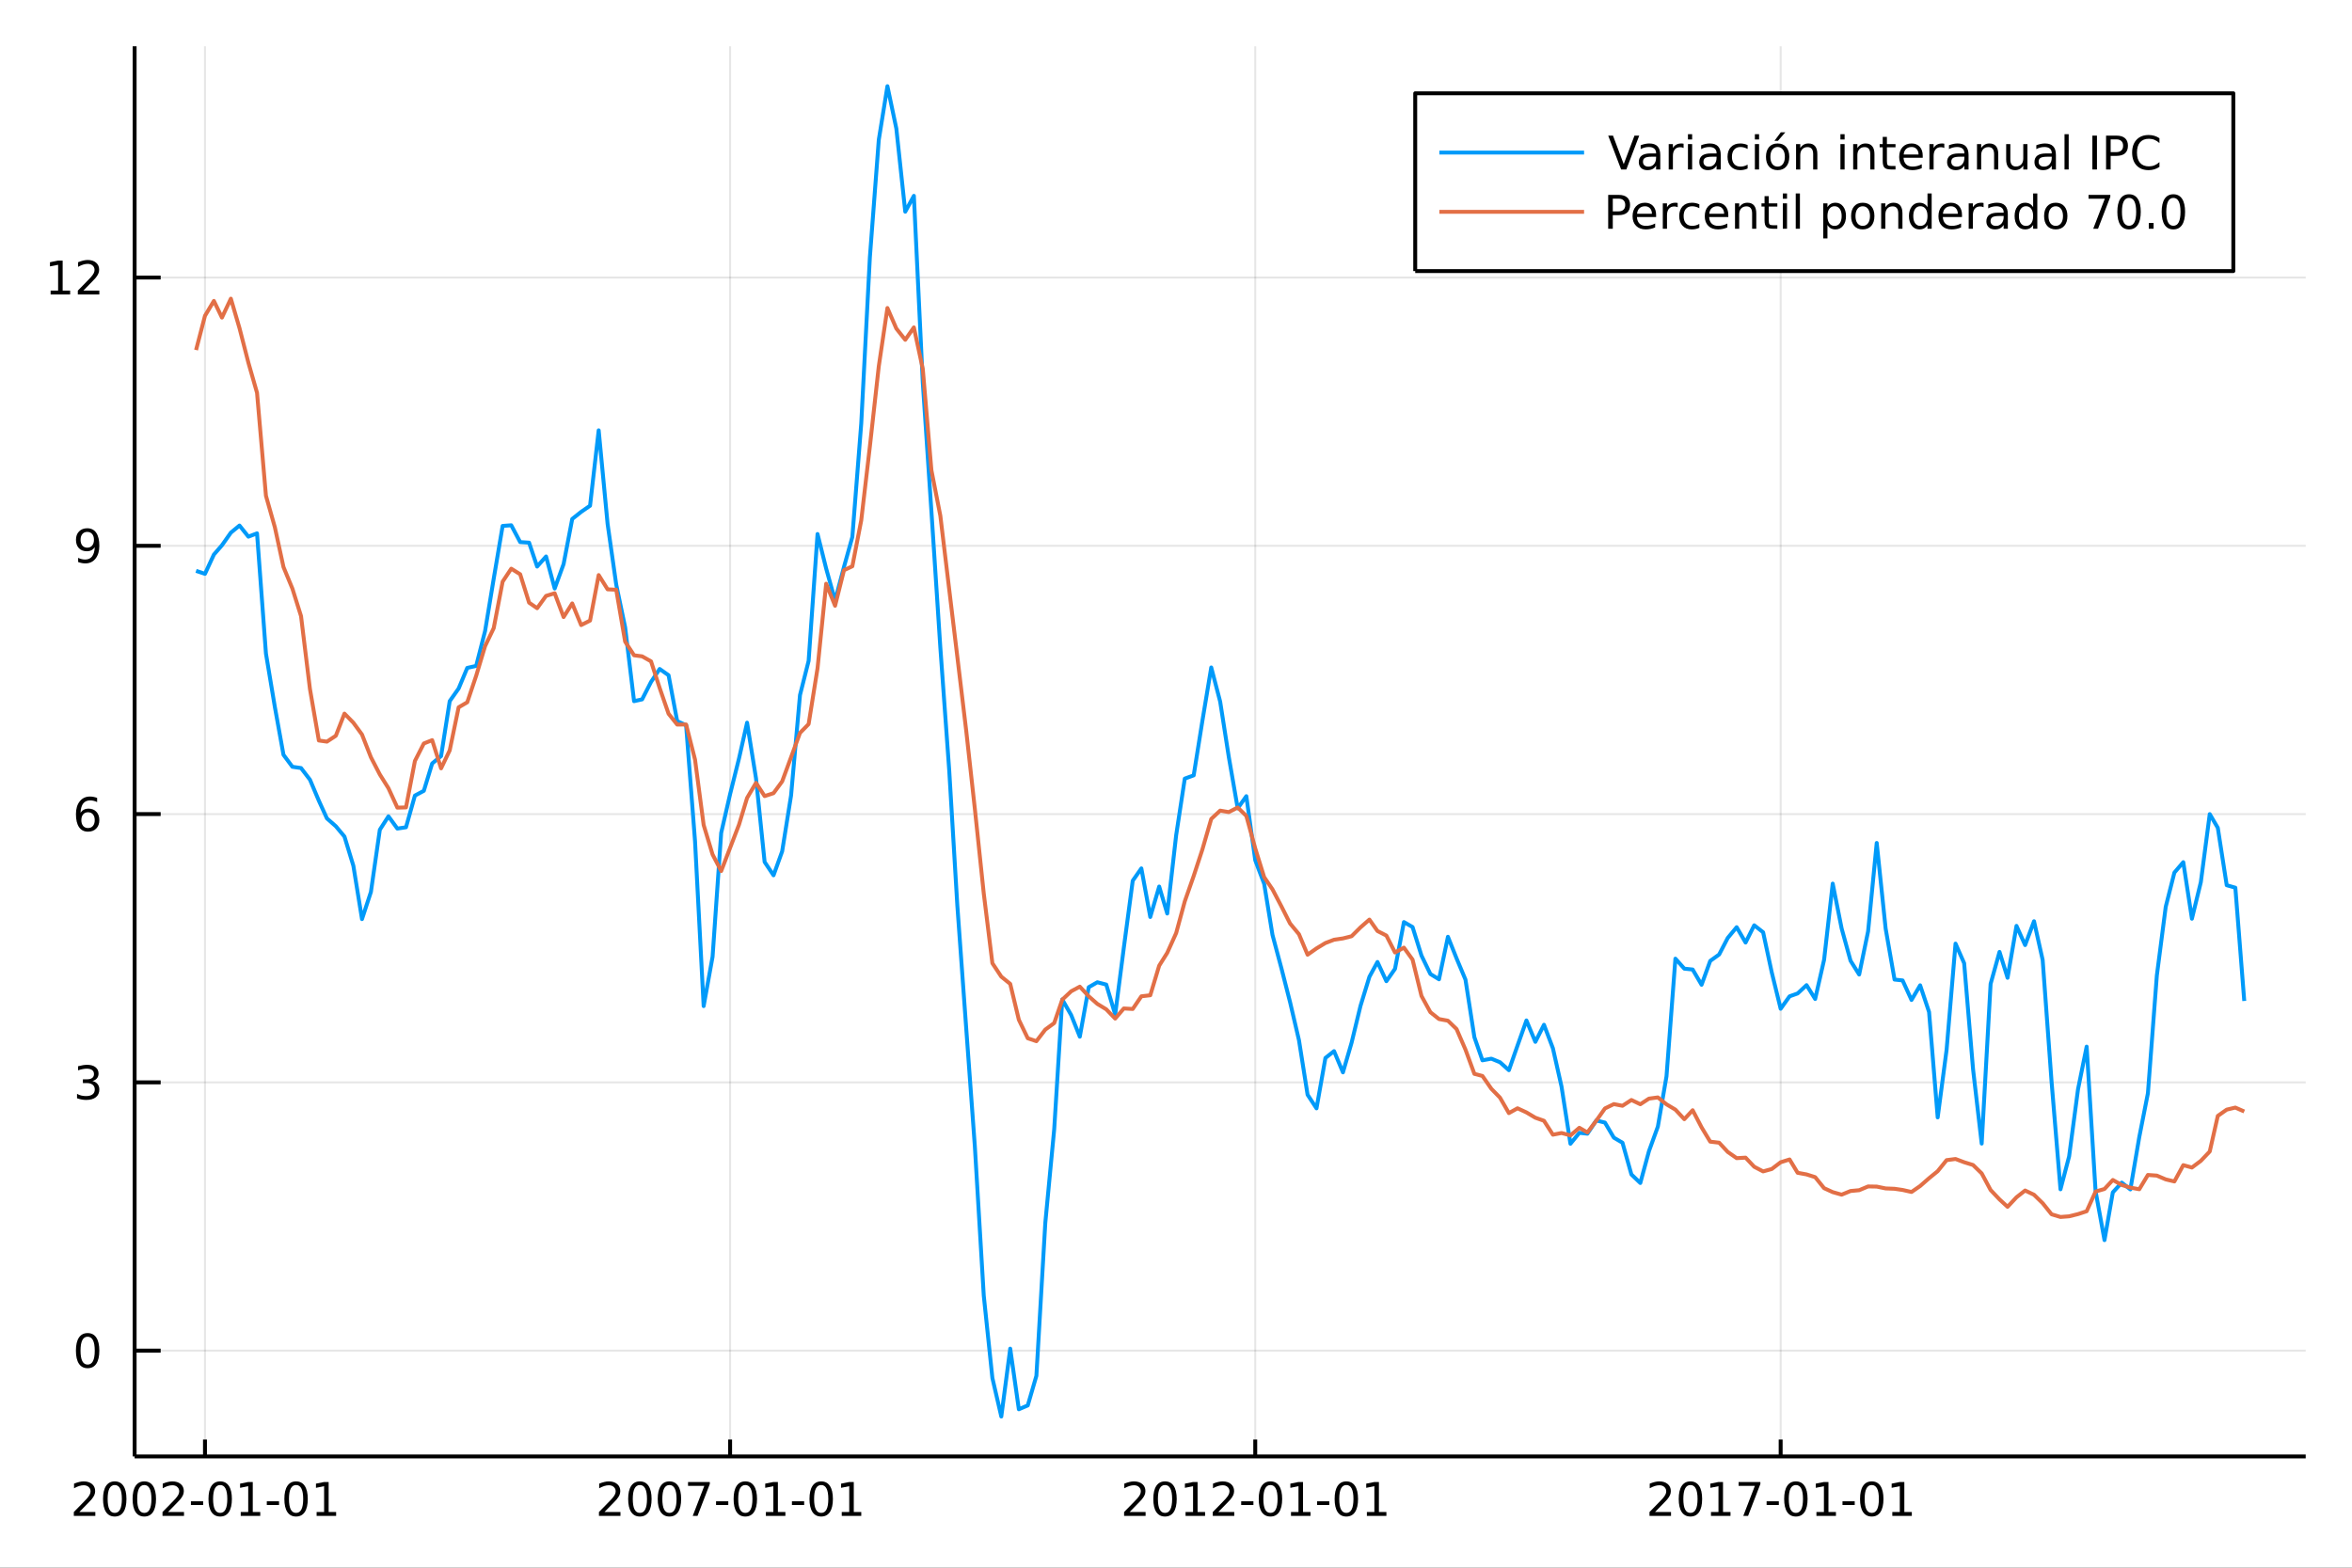 <?xml version="1.0" encoding="utf-8"?>
<svg xmlns="http://www.w3.org/2000/svg" xmlns:xlink="http://www.w3.org/1999/xlink" width="600" height="400" viewBox="0 0 2400 1600">
<rect x="0" y="0" width="2400" height="1600" fill="#333333" stroke="none"/>
<defs>
  <clipPath id="clip090">
    <rect x="0" y="0" width="2400" height="1600"/>
  </clipPath>
</defs>
<path clip-path="url(#clip090)" d="
M0 1600 L2400 1600 L2400 0 L0 0  Z
  " fill="#ffffff" fill-rule="evenodd" fill-opacity="1"/>
<defs>
  <clipPath id="clip091">
    <rect x="480" y="0" width="1681" height="1600"/>
  </clipPath>
</defs>
<path clip-path="url(#clip090)" d="
M137.362 1486.45 L2352.76 1486.45 L2352.76 47.244 L137.362 47.244  Z
  " fill="#ffffff" fill-rule="evenodd" fill-opacity="1"/>
<defs>
  <clipPath id="clip092">
    <rect x="137" y="47" width="2216" height="1440"/>
  </clipPath>
</defs>
<polyline clip-path="url(#clip092)" style="stroke:#000000; stroke-linecap:butt; stroke-linejoin:round; stroke-width:2; stroke-opacity:0.1; fill:none" points="
  209.159,1486.45 209.159,47.244 
  "/>
<polyline clip-path="url(#clip092)" style="stroke:#000000; stroke-linecap:butt; stroke-linejoin:round; stroke-width:2; stroke-opacity:0.1; fill:none" points="
  745.01,1486.45 745.01,47.244 
  "/>
<polyline clip-path="url(#clip092)" style="stroke:#000000; stroke-linecap:butt; stroke-linejoin:round; stroke-width:2; stroke-opacity:0.1; fill:none" points="
  1280.86,1486.45 1280.86,47.244 
  "/>
<polyline clip-path="url(#clip092)" style="stroke:#000000; stroke-linecap:butt; stroke-linejoin:round; stroke-width:2; stroke-opacity:0.1; fill:none" points="
  1817,1486.45 1817,47.244 
  "/>
<polyline clip-path="url(#clip090)" style="stroke:#000000; stroke-linecap:butt; stroke-linejoin:round; stroke-width:4; stroke-opacity:1; fill:none" points="
  137.362,1486.45 2352.76,1486.45 
  "/>
<polyline clip-path="url(#clip090)" style="stroke:#000000; stroke-linecap:butt; stroke-linejoin:round; stroke-width:4; stroke-opacity:1; fill:none" points="
  209.159,1486.45 209.159,1469.18 
  "/>
<polyline clip-path="url(#clip090)" style="stroke:#000000; stroke-linecap:butt; stroke-linejoin:round; stroke-width:4; stroke-opacity:1; fill:none" points="
  745.01,1486.45 745.01,1469.18 
  "/>
<polyline clip-path="url(#clip090)" style="stroke:#000000; stroke-linecap:butt; stroke-linejoin:round; stroke-width:4; stroke-opacity:1; fill:none" points="
  1280.86,1486.45 1280.86,1469.18 
  "/>
<polyline clip-path="url(#clip090)" style="stroke:#000000; stroke-linecap:butt; stroke-linejoin:round; stroke-width:4; stroke-opacity:1; fill:none" points="
  1817,1486.45 1817,1469.18 
  "/>
<path clip-path="url(#clip090)" d="M80.954 1543.18 L97.273 1543.18 L97.273 1547.12 L75.329 1547.12 L75.329 1543.18 Q77.991 1540.43 82.574 1535.8 Q87.181 1531.15 88.361 1529.81 Q90.607 1527.28 91.486 1525.55 Q92.389 1523.79 92.389 1522.1 Q92.389 1519.34 90.445 1517.61 Q88.523 1515.87 85.421 1515.87 Q83.222 1515.87 80.769 1516.63 Q78.338 1517.4 75.56 1518.95 L75.56 1514.23 Q78.384 1513.09 80.838 1512.51 Q83.292 1511.93 85.329 1511.93 Q90.699 1511.93 93.894 1514.62 Q97.088 1517.31 97.088 1521.8 Q97.088 1523.93 96.278 1525.85 Q95.491 1527.74 93.384 1530.34 Q92.806 1531.01 89.704 1534.23 Q86.602 1537.42 80.954 1543.18 Z" fill="#000000" fill-rule="evenodd" fill-opacity="1" /><path clip-path="url(#clip090)" d="M117.088 1515.64 Q113.477 1515.64 111.648 1519.2 Q109.843 1522.75 109.843 1529.87 Q109.843 1536.98 111.648 1540.55 Q113.477 1544.09 117.088 1544.09 Q120.722 1544.09 122.528 1540.55 Q124.356 1536.98 124.356 1529.87 Q124.356 1522.75 122.528 1519.2 Q120.722 1515.64 117.088 1515.64 M117.088 1511.93 Q122.898 1511.93 125.954 1516.54 Q129.032 1521.12 129.032 1529.87 Q129.032 1538.6 125.954 1543.21 Q122.898 1547.79 117.088 1547.79 Q111.278 1547.79 108.199 1543.21 Q105.144 1538.6 105.144 1529.87 Q105.144 1521.12 108.199 1516.54 Q111.278 1511.93 117.088 1511.93 Z" fill="#000000" fill-rule="evenodd" fill-opacity="1" /><path clip-path="url(#clip090)" d="M147.25 1515.64 Q143.639 1515.64 141.81 1519.2 Q140.004 1522.75 140.004 1529.87 Q140.004 1536.98 141.81 1540.55 Q143.639 1544.09 147.25 1544.09 Q150.884 1544.09 152.69 1540.55 Q154.518 1536.98 154.518 1529.87 Q154.518 1522.75 152.69 1519.2 Q150.884 1515.64 147.25 1515.64 M147.25 1511.93 Q153.06 1511.93 156.115 1516.54 Q159.194 1521.12 159.194 1529.87 Q159.194 1538.6 156.115 1543.21 Q153.06 1547.79 147.25 1547.79 Q141.44 1547.79 138.361 1543.21 Q135.305 1538.6 135.305 1529.87 Q135.305 1521.12 138.361 1516.54 Q141.44 1511.93 147.25 1511.93 Z" fill="#000000" fill-rule="evenodd" fill-opacity="1" /><path clip-path="url(#clip090)" d="M171.439 1543.18 L187.759 1543.18 L187.759 1547.12 L165.815 1547.12 L165.815 1543.18 Q168.477 1540.43 173.06 1535.8 Q177.666 1531.15 178.847 1529.81 Q181.092 1527.28 181.972 1525.55 Q182.875 1523.79 182.875 1522.1 Q182.875 1519.34 180.93 1517.61 Q179.009 1515.87 175.907 1515.87 Q173.708 1515.87 171.254 1516.63 Q168.824 1517.4 166.046 1518.95 L166.046 1514.23 Q168.87 1513.09 171.324 1512.51 Q173.777 1511.93 175.814 1511.93 Q181.185 1511.93 184.379 1514.62 Q187.574 1517.31 187.574 1521.8 Q187.574 1523.93 186.763 1525.85 Q185.976 1527.74 183.87 1530.34 Q183.291 1531.01 180.189 1534.23 Q177.088 1537.42 171.439 1543.18 Z" fill="#000000" fill-rule="evenodd" fill-opacity="1" /><path clip-path="url(#clip090)" d="M194.819 1532.24 L207.296 1532.24 L207.296 1536.03 L194.819 1536.03 L194.819 1532.24 Z" fill="#000000" fill-rule="evenodd" fill-opacity="1" /><path clip-path="url(#clip090)" d="M224.68 1515.64 Q221.069 1515.64 219.24 1519.2 Q217.435 1522.75 217.435 1529.87 Q217.435 1536.98 219.24 1540.55 Q221.069 1544.09 224.68 1544.09 Q228.314 1544.09 230.12 1540.55 Q231.948 1536.98 231.948 1529.87 Q231.948 1522.75 230.12 1519.2 Q228.314 1515.64 224.68 1515.64 M224.68 1511.93 Q230.49 1511.93 233.546 1516.54 Q236.624 1521.12 236.624 1529.87 Q236.624 1538.6 233.546 1543.21 Q230.49 1547.79 224.68 1547.79 Q218.87 1547.79 215.791 1543.21 Q212.736 1538.6 212.736 1529.87 Q212.736 1521.12 215.791 1516.54 Q218.87 1511.93 224.68 1511.93 Z" fill="#000000" fill-rule="evenodd" fill-opacity="1" /><path clip-path="url(#clip090)" d="M245.652 1543.18 L253.291 1543.18 L253.291 1516.82 L244.981 1518.49 L244.981 1514.23 L253.245 1512.56 L257.92 1512.56 L257.92 1543.18 L265.559 1543.18 L265.559 1547.12 L245.652 1547.12 L245.652 1543.18 Z" fill="#000000" fill-rule="evenodd" fill-opacity="1" /><path clip-path="url(#clip090)" d="M272.249 1532.24 L284.726 1532.24 L284.726 1536.03 L272.249 1536.03 L272.249 1532.24 Z" fill="#000000" fill-rule="evenodd" fill-opacity="1" /><path clip-path="url(#clip090)" d="M302.11 1515.64 Q298.499 1515.64 296.67 1519.2 Q294.865 1522.75 294.865 1529.87 Q294.865 1536.98 296.67 1540.55 Q298.499 1544.09 302.11 1544.09 Q305.744 1544.09 307.55 1540.55 Q309.379 1536.98 309.379 1529.87 Q309.379 1522.75 307.55 1519.2 Q305.744 1515.64 302.11 1515.64 M302.11 1511.93 Q307.92 1511.93 310.976 1516.54 Q314.054 1521.12 314.054 1529.87 Q314.054 1538.6 310.976 1543.21 Q307.92 1547.79 302.11 1547.79 Q296.3 1547.79 293.221 1543.21 Q290.166 1538.6 290.166 1529.87 Q290.166 1521.12 293.221 1516.54 Q296.3 1511.93 302.11 1511.93 Z" fill="#000000" fill-rule="evenodd" fill-opacity="1" /><path clip-path="url(#clip090)" d="M323.082 1543.18 L330.721 1543.18 L330.721 1516.82 L322.411 1518.49 L322.411 1514.23 L330.675 1512.56 L335.351 1512.56 L335.351 1543.18 L342.989 1543.18 L342.989 1547.12 L323.082 1547.12 L323.082 1543.18 Z" fill="#000000" fill-rule="evenodd" fill-opacity="1" /><path clip-path="url(#clip090)" d="M616.805 1543.18 L633.124 1543.18 L633.124 1547.12 L611.18 1547.12 L611.18 1543.18 Q613.842 1540.43 618.425 1535.8 Q623.031 1531.15 624.212 1529.81 Q626.457 1527.28 627.337 1525.55 Q628.24 1523.79 628.24 1522.1 Q628.24 1519.34 626.295 1517.61 Q624.374 1515.87 621.272 1515.87 Q619.073 1515.87 616.619 1516.63 Q614.189 1517.4 611.411 1518.95 L611.411 1514.23 Q614.235 1513.09 616.689 1512.51 Q619.143 1511.93 621.18 1511.93 Q626.55 1511.93 629.744 1514.62 Q632.939 1517.31 632.939 1521.8 Q632.939 1523.93 632.129 1525.85 Q631.342 1527.74 629.235 1530.34 Q628.656 1531.01 625.555 1534.23 Q622.453 1537.42 616.805 1543.18 Z" fill="#000000" fill-rule="evenodd" fill-opacity="1" /><path clip-path="url(#clip090)" d="M652.939 1515.64 Q649.328 1515.64 647.499 1519.2 Q645.693 1522.75 645.693 1529.87 Q645.693 1536.98 647.499 1540.55 Q649.328 1544.09 652.939 1544.09 Q656.573 1544.09 658.378 1540.55 Q660.207 1536.98 660.207 1529.87 Q660.207 1522.75 658.378 1519.2 Q656.573 1515.64 652.939 1515.64 M652.939 1511.93 Q658.749 1511.93 661.804 1516.54 Q664.883 1521.12 664.883 1529.87 Q664.883 1538.6 661.804 1543.21 Q658.749 1547.79 652.939 1547.79 Q647.129 1547.79 644.05 1543.21 Q640.994 1538.6 640.994 1529.87 Q640.994 1521.12 644.05 1516.54 Q647.129 1511.93 652.939 1511.93 Z" fill="#000000" fill-rule="evenodd" fill-opacity="1" /><path clip-path="url(#clip090)" d="M683.101 1515.64 Q679.489 1515.64 677.661 1519.2 Q675.855 1522.75 675.855 1529.87 Q675.855 1536.98 677.661 1540.55 Q679.489 1544.09 683.101 1544.09 Q686.735 1544.09 688.54 1540.55 Q690.369 1536.98 690.369 1529.87 Q690.369 1522.75 688.54 1519.2 Q686.735 1515.64 683.101 1515.64 M683.101 1511.93 Q688.911 1511.93 691.966 1516.54 Q695.045 1521.12 695.045 1529.87 Q695.045 1538.6 691.966 1543.21 Q688.911 1547.79 683.101 1547.79 Q677.29 1547.79 674.212 1543.21 Q671.156 1538.6 671.156 1529.87 Q671.156 1521.12 674.212 1516.54 Q677.29 1511.93 683.101 1511.93 Z" fill="#000000" fill-rule="evenodd" fill-opacity="1" /><path clip-path="url(#clip090)" d="M702.082 1512.56 L724.304 1512.56 L724.304 1514.55 L711.758 1547.12 L706.874 1547.12 L718.679 1516.5 L702.082 1516.5 L702.082 1512.56 Z" fill="#000000" fill-rule="evenodd" fill-opacity="1" /><path clip-path="url(#clip090)" d="M730.67 1532.24 L743.147 1532.24 L743.147 1536.03 L730.67 1536.03 L730.67 1532.24 Z" fill="#000000" fill-rule="evenodd" fill-opacity="1" /><path clip-path="url(#clip090)" d="M760.531 1515.64 Q756.92 1515.64 755.091 1519.2 Q753.285 1522.75 753.285 1529.87 Q753.285 1536.98 755.091 1540.55 Q756.92 1544.09 760.531 1544.09 Q764.165 1544.09 765.97 1540.55 Q767.799 1536.98 767.799 1529.87 Q767.799 1522.75 765.97 1519.2 Q764.165 1515.64 760.531 1515.64 M760.531 1511.93 Q766.341 1511.93 769.396 1516.54 Q772.475 1521.12 772.475 1529.87 Q772.475 1538.6 769.396 1543.21 Q766.341 1547.79 760.531 1547.79 Q754.721 1547.79 751.642 1543.21 Q748.586 1538.6 748.586 1529.87 Q748.586 1521.12 751.642 1516.54 Q754.721 1511.93 760.531 1511.93 Z" fill="#000000" fill-rule="evenodd" fill-opacity="1" /><path clip-path="url(#clip090)" d="M781.503 1543.18 L789.142 1543.18 L789.142 1516.82 L780.832 1518.49 L780.832 1514.23 L789.095 1512.56 L793.771 1512.56 L793.771 1543.18 L801.41 1543.18 L801.41 1547.12 L781.503 1547.12 L781.503 1543.18 Z" fill="#000000" fill-rule="evenodd" fill-opacity="1" /><path clip-path="url(#clip090)" d="M808.1 1532.24 L820.577 1532.24 L820.577 1536.03 L808.1 1536.03 L808.1 1532.24 Z" fill="#000000" fill-rule="evenodd" fill-opacity="1" /><path clip-path="url(#clip090)" d="M837.961 1515.64 Q834.35 1515.64 832.521 1519.2 Q830.716 1522.75 830.716 1529.87 Q830.716 1536.98 832.521 1540.55 Q834.35 1544.09 837.961 1544.09 Q841.595 1544.09 843.401 1540.55 Q845.229 1536.98 845.229 1529.87 Q845.229 1522.75 843.401 1519.2 Q841.595 1515.64 837.961 1515.64 M837.961 1511.93 Q843.771 1511.93 846.827 1516.54 Q849.905 1521.12 849.905 1529.87 Q849.905 1538.6 846.827 1543.21 Q843.771 1547.79 837.961 1547.79 Q832.151 1547.79 829.072 1543.21 Q826.016 1538.6 826.016 1529.87 Q826.016 1521.12 829.072 1516.54 Q832.151 1511.93 837.961 1511.93 Z" fill="#000000" fill-rule="evenodd" fill-opacity="1" /><path clip-path="url(#clip090)" d="M858.933 1543.18 L866.572 1543.18 L866.572 1516.82 L858.262 1518.49 L858.262 1514.23 L866.525 1512.56 L871.201 1512.56 L871.201 1543.18 L878.84 1543.18 L878.84 1547.12 L858.933 1547.12 L858.933 1543.18 Z" fill="#000000" fill-rule="evenodd" fill-opacity="1" /><path clip-path="url(#clip090)" d="M1152.66 1543.18 L1168.97 1543.18 L1168.97 1547.12 L1147.03 1547.12 L1147.03 1543.18 Q1149.69 1540.43 1154.28 1535.8 Q1158.88 1531.15 1160.06 1529.81 Q1162.31 1527.28 1163.19 1525.55 Q1164.09 1523.79 1164.09 1522.1 Q1164.09 1519.34 1162.15 1517.61 Q1160.22 1515.87 1157.12 1515.87 Q1154.92 1515.87 1152.47 1516.63 Q1150.04 1517.4 1147.26 1518.95 L1147.26 1514.23 Q1150.09 1513.09 1152.54 1512.51 Q1154.99 1511.93 1157.03 1511.93 Q1162.4 1511.93 1165.6 1514.62 Q1168.79 1517.31 1168.79 1521.8 Q1168.79 1523.93 1167.98 1525.85 Q1167.19 1527.74 1165.09 1530.34 Q1164.51 1531.01 1161.41 1534.23 Q1158.3 1537.42 1152.66 1543.18 Z" fill="#000000" fill-rule="evenodd" fill-opacity="1" /><path clip-path="url(#clip090)" d="M1188.79 1515.64 Q1185.18 1515.64 1183.35 1519.2 Q1181.54 1522.75 1181.54 1529.87 Q1181.54 1536.98 1183.35 1540.55 Q1185.18 1544.09 1188.79 1544.09 Q1192.42 1544.09 1194.23 1540.55 Q1196.06 1536.98 1196.06 1529.87 Q1196.06 1522.75 1194.23 1519.2 Q1192.42 1515.64 1188.79 1515.64 M1188.79 1511.93 Q1194.6 1511.93 1197.66 1516.54 Q1200.73 1521.12 1200.73 1529.87 Q1200.73 1538.6 1197.66 1543.21 Q1194.6 1547.79 1188.79 1547.79 Q1182.98 1547.79 1179.9 1543.21 Q1176.85 1538.6 1176.85 1529.87 Q1176.85 1521.12 1179.9 1516.54 Q1182.98 1511.93 1188.79 1511.93 Z" fill="#000000" fill-rule="evenodd" fill-opacity="1" /><path clip-path="url(#clip090)" d="M1209.76 1543.18 L1217.4 1543.18 L1217.4 1516.82 L1209.09 1518.49 L1209.09 1514.23 L1217.35 1512.56 L1222.03 1512.56 L1222.03 1543.18 L1229.67 1543.18 L1229.67 1547.12 L1209.76 1547.12 L1209.76 1543.18 Z" fill="#000000" fill-rule="evenodd" fill-opacity="1" /><path clip-path="url(#clip090)" d="M1243.14 1543.18 L1259.46 1543.18 L1259.46 1547.12 L1237.52 1547.12 L1237.52 1543.18 Q1240.18 1540.43 1244.76 1535.8 Q1249.37 1531.15 1250.55 1529.81 Q1252.79 1527.28 1253.67 1525.55 Q1254.58 1523.79 1254.58 1522.1 Q1254.58 1519.34 1252.63 1517.61 Q1250.71 1515.87 1247.61 1515.87 Q1245.41 1515.87 1242.96 1516.63 Q1240.53 1517.4 1237.75 1518.95 L1237.75 1514.23 Q1240.57 1513.09 1243.03 1512.51 Q1245.48 1511.93 1247.52 1511.93 Q1252.89 1511.93 1256.08 1514.62 Q1259.28 1517.31 1259.28 1521.8 Q1259.28 1523.93 1258.46 1525.85 Q1257.68 1527.74 1255.57 1530.34 Q1254.99 1531.01 1251.89 1534.23 Q1248.79 1537.42 1243.14 1543.18 Z" fill="#000000" fill-rule="evenodd" fill-opacity="1" /><path clip-path="url(#clip090)" d="M1266.52 1532.24 L1279 1532.24 L1279 1536.03 L1266.52 1536.03 L1266.52 1532.24 Z" fill="#000000" fill-rule="evenodd" fill-opacity="1" /><path clip-path="url(#clip090)" d="M1296.38 1515.64 Q1292.77 1515.64 1290.94 1519.2 Q1289.14 1522.75 1289.14 1529.87 Q1289.14 1536.98 1290.94 1540.55 Q1292.77 1544.09 1296.38 1544.09 Q1300.02 1544.09 1301.82 1540.55 Q1303.65 1536.98 1303.65 1529.87 Q1303.65 1522.75 1301.82 1519.2 Q1300.02 1515.64 1296.38 1515.64 M1296.38 1511.93 Q1302.19 1511.93 1305.25 1516.54 Q1308.33 1521.12 1308.33 1529.87 Q1308.33 1538.6 1305.25 1543.21 Q1302.19 1547.79 1296.38 1547.79 Q1290.57 1547.79 1287.49 1543.21 Q1284.44 1538.6 1284.44 1529.87 Q1284.44 1521.12 1287.49 1516.54 Q1290.57 1511.93 1296.38 1511.93 Z" fill="#000000" fill-rule="evenodd" fill-opacity="1" /><path clip-path="url(#clip090)" d="M1317.35 1543.18 L1324.99 1543.18 L1324.99 1516.82 L1316.68 1518.49 L1316.68 1514.23 L1324.95 1512.56 L1329.62 1512.56 L1329.62 1543.18 L1337.26 1543.18 L1337.26 1547.12 L1317.35 1547.12 L1317.35 1543.18 Z" fill="#000000" fill-rule="evenodd" fill-opacity="1" /><path clip-path="url(#clip090)" d="M1343.95 1532.24 L1356.43 1532.24 L1356.43 1536.03 L1343.95 1536.03 L1343.95 1532.24 Z" fill="#000000" fill-rule="evenodd" fill-opacity="1" /><path clip-path="url(#clip090)" d="M1373.81 1515.64 Q1370.2 1515.64 1368.37 1519.2 Q1366.57 1522.75 1366.57 1529.87 Q1366.57 1536.98 1368.37 1540.55 Q1370.2 1544.09 1373.81 1544.09 Q1377.45 1544.09 1379.25 1540.55 Q1381.08 1536.98 1381.08 1529.87 Q1381.08 1522.75 1379.25 1519.2 Q1377.45 1515.64 1373.81 1515.64 M1373.81 1511.93 Q1379.62 1511.93 1382.68 1516.54 Q1385.76 1521.12 1385.76 1529.87 Q1385.76 1538.6 1382.68 1543.21 Q1379.62 1547.79 1373.81 1547.79 Q1368 1547.79 1364.92 1543.21 Q1361.87 1538.6 1361.87 1529.87 Q1361.87 1521.12 1364.92 1516.54 Q1368 1511.93 1373.81 1511.93 Z" fill="#000000" fill-rule="evenodd" fill-opacity="1" /><path clip-path="url(#clip090)" d="M1394.78 1543.18 L1402.42 1543.18 L1402.42 1516.82 L1394.11 1518.49 L1394.11 1514.23 L1402.38 1512.56 L1407.05 1512.56 L1407.05 1543.18 L1414.69 1543.18 L1414.69 1547.12 L1394.78 1547.12 L1394.78 1543.18 Z" fill="#000000" fill-rule="evenodd" fill-opacity="1" /><path clip-path="url(#clip090)" d="M1688.8 1543.18 L1705.12 1543.18 L1705.12 1547.12 L1683.17 1547.12 L1683.17 1543.18 Q1685.84 1540.43 1690.42 1535.8 Q1695.03 1531.15 1696.21 1529.81 Q1698.45 1527.28 1699.33 1525.55 Q1700.23 1523.79 1700.23 1522.1 Q1700.23 1519.34 1698.29 1517.61 Q1696.37 1515.87 1693.27 1515.87 Q1691.07 1515.87 1688.61 1516.63 Q1686.18 1517.4 1683.41 1518.95 L1683.41 1514.23 Q1686.23 1513.09 1688.68 1512.51 Q1691.14 1511.93 1693.17 1511.93 Q1698.54 1511.93 1701.74 1514.62 Q1704.93 1517.31 1704.93 1521.8 Q1704.93 1523.93 1704.12 1525.85 Q1703.34 1527.74 1701.23 1530.34 Q1700.65 1531.01 1697.55 1534.23 Q1694.45 1537.42 1688.8 1543.18 Z" fill="#000000" fill-rule="evenodd" fill-opacity="1" /><path clip-path="url(#clip090)" d="M1724.93 1515.64 Q1721.32 1515.64 1719.49 1519.2 Q1717.69 1522.75 1717.69 1529.87 Q1717.69 1536.98 1719.49 1540.55 Q1721.32 1544.09 1724.93 1544.09 Q1728.57 1544.09 1730.37 1540.55 Q1732.2 1536.98 1732.2 1529.87 Q1732.2 1522.75 1730.37 1519.2 Q1728.57 1515.64 1724.93 1515.64 M1724.93 1511.93 Q1730.74 1511.93 1733.8 1516.54 Q1736.88 1521.12 1736.88 1529.87 Q1736.88 1538.6 1733.8 1543.21 Q1730.74 1547.79 1724.93 1547.79 Q1719.12 1547.79 1716.04 1543.21 Q1712.99 1538.6 1712.99 1529.87 Q1712.99 1521.12 1716.04 1516.54 Q1719.12 1511.93 1724.93 1511.93 Z" fill="#000000" fill-rule="evenodd" fill-opacity="1" /><path clip-path="url(#clip090)" d="M1745.91 1543.18 L1753.54 1543.18 L1753.54 1516.82 L1745.23 1518.49 L1745.23 1514.23 L1753.5 1512.56 L1758.17 1512.56 L1758.17 1543.18 L1765.81 1543.18 L1765.81 1547.12 L1745.91 1547.12 L1745.91 1543.18 Z" fill="#000000" fill-rule="evenodd" fill-opacity="1" /><path clip-path="url(#clip090)" d="M1774.08 1512.56 L1796.3 1512.56 L1796.3 1514.55 L1783.75 1547.12 L1778.87 1547.12 L1790.67 1516.5 L1774.08 1516.5 L1774.08 1512.56 Z" fill="#000000" fill-rule="evenodd" fill-opacity="1" /><path clip-path="url(#clip090)" d="M1802.66 1532.24 L1815.14 1532.24 L1815.14 1536.03 L1802.66 1536.03 L1802.66 1532.24 Z" fill="#000000" fill-rule="evenodd" fill-opacity="1" /><path clip-path="url(#clip090)" d="M1832.53 1515.64 Q1828.91 1515.64 1827.09 1519.2 Q1825.28 1522.75 1825.28 1529.87 Q1825.28 1536.98 1827.09 1540.55 Q1828.91 1544.09 1832.53 1544.09 Q1836.16 1544.09 1837.97 1540.55 Q1839.79 1536.98 1839.79 1529.87 Q1839.79 1522.75 1837.97 1519.2 Q1836.16 1515.64 1832.53 1515.64 M1832.53 1511.93 Q1838.34 1511.93 1841.39 1516.54 Q1844.47 1521.12 1844.47 1529.87 Q1844.47 1538.6 1841.39 1543.21 Q1838.34 1547.79 1832.53 1547.79 Q1826.72 1547.79 1823.64 1543.21 Q1820.58 1538.6 1820.58 1529.87 Q1820.58 1521.12 1823.64 1516.54 Q1826.72 1511.93 1832.53 1511.93 Z" fill="#000000" fill-rule="evenodd" fill-opacity="1" /><path clip-path="url(#clip090)" d="M1853.5 1543.18 L1861.14 1543.18 L1861.14 1516.82 L1852.83 1518.49 L1852.83 1514.23 L1861.09 1512.56 L1865.77 1512.56 L1865.77 1543.18 L1873.41 1543.18 L1873.41 1547.12 L1853.5 1547.12 L1853.5 1543.18 Z" fill="#000000" fill-rule="evenodd" fill-opacity="1" /><path clip-path="url(#clip090)" d="M1880.09 1532.24 L1892.57 1532.24 L1892.57 1536.03 L1880.09 1536.03 L1880.09 1532.24 Z" fill="#000000" fill-rule="evenodd" fill-opacity="1" /><path clip-path="url(#clip090)" d="M1909.96 1515.64 Q1906.34 1515.64 1904.52 1519.2 Q1902.71 1522.75 1902.71 1529.87 Q1902.71 1536.98 1904.52 1540.55 Q1906.34 1544.09 1909.96 1544.09 Q1913.59 1544.09 1915.4 1540.55 Q1917.22 1536.98 1917.22 1529.87 Q1917.22 1522.75 1915.4 1519.2 Q1913.59 1515.64 1909.96 1515.64 M1909.96 1511.93 Q1915.77 1511.93 1918.82 1516.54 Q1921.9 1521.12 1921.9 1529.87 Q1921.9 1538.6 1918.82 1543.21 Q1915.77 1547.79 1909.96 1547.79 Q1904.15 1547.79 1901.07 1543.21 Q1898.01 1538.6 1898.01 1529.87 Q1898.01 1521.12 1901.07 1516.54 Q1904.15 1511.93 1909.96 1511.93 Z" fill="#000000" fill-rule="evenodd" fill-opacity="1" /><path clip-path="url(#clip090)" d="M1930.93 1543.18 L1938.57 1543.18 L1938.57 1516.82 L1930.26 1518.49 L1930.26 1514.23 L1938.52 1512.56 L1943.2 1512.56 L1943.2 1543.18 L1950.84 1543.18 L1950.84 1547.12 L1930.93 1547.12 L1930.93 1543.18 Z" fill="#000000" fill-rule="evenodd" fill-opacity="1" /><polyline clip-path="url(#clip092)" style="stroke:#000000; stroke-linecap:butt; stroke-linejoin:round; stroke-width:2; stroke-opacity:0.1; fill:none" points="
  137.362,1378.46 2352.76,1378.46 
  "/>
<polyline clip-path="url(#clip092)" style="stroke:#000000; stroke-linecap:butt; stroke-linejoin:round; stroke-width:2; stroke-opacity:0.1; fill:none" points="
  137.362,1104.66 2352.76,1104.66 
  "/>
<polyline clip-path="url(#clip092)" style="stroke:#000000; stroke-linecap:butt; stroke-linejoin:round; stroke-width:2; stroke-opacity:0.1; fill:none" points="
  137.362,830.86 2352.76,830.86 
  "/>
<polyline clip-path="url(#clip092)" style="stroke:#000000; stroke-linecap:butt; stroke-linejoin:round; stroke-width:2; stroke-opacity:0.1; fill:none" points="
  137.362,557.058 2352.76,557.058 
  "/>
<polyline clip-path="url(#clip092)" style="stroke:#000000; stroke-linecap:butt; stroke-linejoin:round; stroke-width:2; stroke-opacity:0.1; fill:none" points="
  137.362,283.256 2352.76,283.256 
  "/>
<polyline clip-path="url(#clip090)" style="stroke:#000000; stroke-linecap:butt; stroke-linejoin:round; stroke-width:4; stroke-opacity:1; fill:none" points="
  137.362,1486.45 137.362,47.244 
  "/>
<polyline clip-path="url(#clip090)" style="stroke:#000000; stroke-linecap:butt; stroke-linejoin:round; stroke-width:4; stroke-opacity:1; fill:none" points="
  137.362,1378.46 163.947,1378.46 
  "/>
<polyline clip-path="url(#clip090)" style="stroke:#000000; stroke-linecap:butt; stroke-linejoin:round; stroke-width:4; stroke-opacity:1; fill:none" points="
  137.362,1104.66 163.947,1104.66 
  "/>
<polyline clip-path="url(#clip090)" style="stroke:#000000; stroke-linecap:butt; stroke-linejoin:round; stroke-width:4; stroke-opacity:1; fill:none" points="
  137.362,830.86 163.947,830.86 
  "/>
<polyline clip-path="url(#clip090)" style="stroke:#000000; stroke-linecap:butt; stroke-linejoin:round; stroke-width:4; stroke-opacity:1; fill:none" points="
  137.362,557.058 163.947,557.058 
  "/>
<polyline clip-path="url(#clip090)" style="stroke:#000000; stroke-linecap:butt; stroke-linejoin:round; stroke-width:4; stroke-opacity:1; fill:none" points="
  137.362,283.256 163.947,283.256 
  "/>
<path clip-path="url(#clip090)" d="M89.418 1364.26 Q85.807 1364.26 83.978 1367.83 Q82.172 1371.37 82.172 1378.5 Q82.172 1385.6 83.978 1389.17 Q85.807 1392.71 89.418 1392.71 Q93.052 1392.71 94.858 1389.17 Q96.686 1385.6 96.686 1378.5 Q96.686 1371.37 94.858 1367.83 Q93.052 1364.26 89.418 1364.26 M89.418 1360.56 Q95.228 1360.56 98.284 1365.16 Q101.362 1369.75 101.362 1378.5 Q101.362 1387.22 98.284 1391.83 Q95.228 1396.41 89.418 1396.41 Q83.608 1396.41 80.529 1391.83 Q77.474 1387.22 77.474 1378.5 Q77.474 1369.75 80.529 1365.16 Q83.608 1360.56 89.418 1360.56 Z" fill="#000000" fill-rule="evenodd" fill-opacity="1" /><path clip-path="url(#clip090)" d="M94.233 1103.31 Q97.589 1104.02 99.464 1106.29 Q101.362 1108.56 101.362 1111.89 Q101.362 1117.01 97.844 1119.81 Q94.325 1122.61 87.844 1122.61 Q85.668 1122.61 83.353 1122.17 Q81.061 1121.76 78.608 1120.9 L78.608 1116.39 Q80.552 1117.52 82.867 1118.1 Q85.182 1118.68 87.705 1118.68 Q92.103 1118.68 94.395 1116.94 Q96.71 1115.21 96.71 1111.89 Q96.71 1108.84 94.557 1107.13 Q92.427 1105.39 88.608 1105.39 L84.58 1105.39 L84.58 1101.55 L88.793 1101.55 Q92.242 1101.55 94.071 1100.18 Q95.899 1098.79 95.899 1096.2 Q95.899 1093.54 94.001 1092.13 Q92.126 1090.69 88.608 1090.69 Q86.686 1090.69 84.487 1091.11 Q82.288 1091.52 79.649 1092.4 L79.649 1088.24 Q82.311 1087.5 84.626 1087.13 Q86.964 1086.76 89.024 1086.76 Q94.348 1086.76 97.45 1089.19 Q100.552 1091.59 100.552 1095.71 Q100.552 1098.58 98.909 1100.58 Q97.265 1102.54 94.233 1103.31 Z" fill="#000000" fill-rule="evenodd" fill-opacity="1" /><path clip-path="url(#clip090)" d="M89.835 828.996 Q86.686 828.996 84.835 831.149 Q83.006 833.302 83.006 837.052 Q83.006 840.778 84.835 842.954 Q86.686 845.107 89.835 845.107 Q92.983 845.107 94.811 842.954 Q96.663 840.778 96.663 837.052 Q96.663 833.302 94.811 831.149 Q92.983 828.996 89.835 828.996 M99.117 814.343 L99.117 818.603 Q97.358 817.769 95.552 817.329 Q93.77 816.89 92.01 816.89 Q87.381 816.89 84.927 820.015 Q82.497 823.14 82.149 829.459 Q83.515 827.445 85.575 826.38 Q87.635 825.292 90.112 825.292 Q95.321 825.292 98.33 828.464 Q101.362 831.612 101.362 837.052 Q101.362 842.376 98.214 845.593 Q95.066 848.811 89.835 848.811 Q83.839 848.811 80.668 844.227 Q77.497 839.621 77.497 830.894 Q77.497 822.7 81.385 817.839 Q85.274 812.955 91.825 812.955 Q93.585 812.955 95.367 813.302 Q97.172 813.649 99.117 814.343 Z" fill="#000000" fill-rule="evenodd" fill-opacity="1" /><path clip-path="url(#clip090)" d="M79.742 573.62 L79.742 569.361 Q81.501 570.194 83.307 570.634 Q85.112 571.074 86.848 571.074 Q91.478 571.074 93.909 567.972 Q96.362 564.847 96.71 558.505 Q95.367 560.495 93.307 561.56 Q91.246 562.625 88.747 562.625 Q83.561 562.625 80.529 559.5 Q77.52 556.352 77.52 550.912 Q77.52 545.588 80.668 542.371 Q83.816 539.153 89.047 539.153 Q95.043 539.153 98.191 543.759 Q101.362 548.343 101.362 557.093 Q101.362 565.264 97.473 570.148 Q93.608 575.009 87.057 575.009 Q85.297 575.009 83.492 574.662 Q81.686 574.315 79.742 573.62 M89.047 558.968 Q92.196 558.968 94.024 556.815 Q95.876 554.662 95.876 550.912 Q95.876 547.185 94.024 545.033 Q92.196 542.857 89.047 542.857 Q85.899 542.857 84.047 545.033 Q82.219 547.185 82.219 550.912 Q82.219 554.662 84.047 556.815 Q85.899 558.968 89.047 558.968 Z" fill="#000000" fill-rule="evenodd" fill-opacity="1" /><path clip-path="url(#clip090)" d="M51.663 296.601 L59.302 296.601 L59.302 270.236 L50.992 271.902 L50.992 267.643 L59.256 265.976 L63.932 265.976 L63.932 296.601 L71.571 296.601 L71.571 300.536 L51.663 300.536 L51.663 296.601 Z" fill="#000000" fill-rule="evenodd" fill-opacity="1" /><path clip-path="url(#clip090)" d="M85.043 296.601 L101.362 296.601 L101.362 300.536 L79.418 300.536 L79.418 296.601 Q82.08 293.847 86.663 289.217 Q91.27 284.564 92.45 283.222 Q94.696 280.698 95.575 278.962 Q96.478 277.203 96.478 275.513 Q96.478 272.759 94.534 271.023 Q92.612 269.287 89.51 269.287 Q87.311 269.287 84.858 270.05 Q82.427 270.814 79.649 272.365 L79.649 267.643 Q82.473 266.509 84.927 265.93 Q87.381 265.351 89.418 265.351 Q94.788 265.351 97.983 268.037 Q101.177 270.722 101.177 275.212 Q101.177 277.342 100.367 279.263 Q99.58 281.161 97.473 283.754 Q96.895 284.425 93.793 287.643 Q90.691 290.837 85.043 296.601 Z" fill="#000000" fill-rule="evenodd" fill-opacity="1" /><polyline clip-path="url(#clip092)" style="stroke:#009af9; stroke-linecap:butt; stroke-linejoin:round; stroke-width:4; stroke-opacity:1; fill:none" points="
  200.062,582.64 209.159,585.667 218.256,565.987 226.473,556.543 235.57,543.629 244.374,536.383 253.471,547.705 262.275,544.348 271.372,667.039 280.469,721.581 
  289.273,770.374 298.37,782.592 307.174,783.876 316.271,795.748 325.368,817.251 333.585,835.271 342.682,843.273 351.485,853.794 360.583,883.622 369.386,938.047 
  378.483,910.327 387.58,846.852 396.384,833.155 405.481,845.666 414.285,844.308 423.382,811.988 432.479,807.129 440.989,779.187 450.087,771.655 458.89,715.593 
  467.987,702.713 476.791,681.669 485.888,679.632 494.985,644.001 503.789,590.656 512.886,536.764 521.69,536.101 530.787,553.265 539.884,553.839 548.101,578.231 
  557.198,567.934 566.002,600.627 575.099,575.691 583.903,529.663 593,522.432 602.097,516.145 610.901,439.208 619.998,534.711 628.801,596.597 637.898,640.28 
  646.996,715.62 655.212,713.798 664.31,696.024 673.113,682.765 682.21,689.159 691.014,736.033 700.111,740.17 709.208,858.491 718.012,1026.81 727.109,976.503 
  735.913,850.024 745.01,810.477 754.107,774.046 762.324,737.559 771.421,794.272 780.225,879.728 789.322,893.336 798.125,868.903 807.223,811.831 816.32,709.411 
  825.123,674.507 834.221,545.042 843.024,580.268 852.121,612.935 861.219,578.559 869.729,548.07 878.826,432.152 887.63,262.59 896.727,142.698 905.53,87.976 
  914.628,131.176 923.725,216.065 932.528,199.888 941.626,390.641 950.429,521.995 959.526,660.841 968.623,786.671 976.84,923.767 985.937,1049.6 994.741,1169.92 
  1003.84,1322.37 1012.64,1406.45 1021.74,1445.72 1030.84,1376.43 1039.64,1438.31 1048.74,1434.41 1057.54,1404.19 1066.64,1248.04 1075.73,1152.43 1083.95,1020.05 
  1093.05,1036.03 1101.85,1058.05 1110.95,1007.57 1119.75,1002.5 1128.85,1004.88 1137.95,1035.47 1146.75,967.294 1155.85,898.882 1164.65,886.296 1173.75,935.86 
  1182.85,904.82 1191.06,932.347 1200.16,852.437 1208.96,794.671 1218.06,791.334 1226.86,736.089 1235.96,681.199 1245.06,716.058 1253.86,772.435 1262.96,824.995 
  1271.76,812.604 1280.86,877.965 1289.96,901.995 1298.47,954.238 1307.57,988.267 1316.37,1022.69 1325.47,1061.62 1334.27,1117.3 1343.37,1131.2 1352.46,1079.81 
  1361.27,1072.8 1370.36,1094.47 1379.17,1064.17 1388.27,1026.6 1397.36,996.936 1405.58,981.806 1414.68,1001.43 1423.48,988.789 1432.58,941.074 1441.38,946.143 
  1450.48,975.248 1459.58,994.103 1468.38,999.482 1477.48,956.068 1486.28,978.139 1495.38,999.798 1504.47,1058.56 1512.69,1082.17 1521.79,1080.5 1530.59,1084.12 
  1539.69,1092.24 1548.49,1067.12 1557.59,1041.49 1566.69,1063.32 1575.49,1045.89 1584.59,1069.87 1593.39,1108.95 1602.49,1167.33 1611.59,1156.18 1619.8,1157.06 
  1628.9,1143.55 1637.7,1145.73 1646.8,1161.13 1655.6,1166.29 1664.7,1198.67 1673.8,1207.37 1682.6,1174.9 1691.7,1149.83 1700.5,1098.55 1709.6,978.422 
  1718.7,988.626 1727.21,989.504 1736.3,1005.07 1745.11,980.728 1754.21,974.206 1763.01,957.272 1772.11,946.318 1781.2,961.964 1790.01,944.372 1799.1,951.468 
  1807.91,992.411 1817,1029.56 1826.1,1016.85 1834.32,1013.92 1843.42,1005.45 1852.22,1019.57 1861.32,979.529 1870.12,901.837 1879.22,947.617 1888.31,980.542 
  1897.12,994.618 1906.22,950.504 1915.02,860.325 1924.12,947.745 1933.21,999.753 1941.43,1000.64 1950.53,1020.59 1959.33,1005.61 1968.43,1032.85 1977.23,1140.43 
  1986.33,1071.37 1995.43,963.068 2004.23,983.067 2013.33,1091.33 2022.13,1167.15 2031.23,1004.17 2040.32,971.522 2048.54,997.944 2057.64,944.973 2066.44,964.557 
  2075.54,940.226 2084.34,979.709 2093.44,1104.04 2102.54,1213.8 2111.34,1180.27 2120.44,1111.62 2129.24,1068.22 2138.34,1215.7 2147.44,1265.68 2155.95,1216.95 
  2165.04,1207 2173.85,1213.94 2182.94,1160.5 2191.75,1115.74 2200.85,995.672 2209.94,925.448 2218.75,890.6 2227.84,879.945 2236.65,937.649 2245.74,900.336 
  2254.84,830.879 2263.06,844.895 2272.16,903.467 2280.96,905.996 2290.06,1021.61 
  "/>
<polyline clip-path="url(#clip092)" style="stroke:#e26f46; stroke-linecap:butt; stroke-linejoin:round; stroke-width:4; stroke-opacity:1; fill:none" points="
  200.062,357.241 209.159,322.33 218.256,307.126 226.473,324.13 235.57,304.817 244.374,334.863 253.471,370.191 262.275,400.898 271.372,505.97 280.469,538.112 
  289.273,578.728 298.37,600.727 307.174,628.805 316.271,703.193 325.368,755.76 333.585,756.918 342.682,750.933 351.485,728.329 360.583,737.614 369.386,749.673 
  378.483,772.865 387.58,790.429 396.384,804.469 405.481,824.292 414.285,824.042 423.382,776.639 432.479,758.796 440.989,755.419 450.087,784.177 458.89,765.827 
  467.987,721.901 476.791,716.764 485.888,689.723 494.985,659.436 503.789,641.074 512.886,593.638 521.69,580.397 530.787,586.094 539.884,615.064 548.101,620.741 
  557.198,608.175 566.002,605.501 575.099,629.783 583.903,615.853 593,637.967 602.097,633.37 610.901,586.938 619.998,601.474 628.801,601.903 637.898,654.872 
  646.996,668.809 655.212,669.864 664.31,674.984 673.113,702.14 682.21,728.463 691.014,739.509 700.111,739.435 709.208,775.228 718.012,841.995 727.109,872.098 
  735.913,889.007 745.01,865.289 754.107,841.613 762.324,814.419 771.421,798.985 780.225,812.51 789.322,809.519 798.125,797.519 807.223,772.796 816.32,748.015 
  825.123,739.037 834.221,682.054 843.024,595.761 852.121,618.255 861.219,581.952 869.729,577.956 878.826,531.063 887.63,455.643 896.727,373.779 905.53,314.368 
  914.628,335.326 923.725,346.797 932.528,334.161 941.626,376.567 950.429,479.946 959.526,526.326 968.623,601.929 976.84,670.062 985.937,745.868 994.741,825.436 
  1003.84,911.959 1012.64,983.073 1021.74,996.807 1030.84,1004.17 1039.64,1040.79 1048.74,1059.67 1057.54,1062.66 1066.64,1050.81 1075.73,1044.14 1083.95,1020.27 
  1093.05,1011.7 1101.85,1007 1110.95,1016.84 1119.75,1024.61 1128.85,1030.13 1137.95,1039.58 1146.75,1029.25 1155.85,1029.78 1164.65,1016.85 1173.75,1015.77 
  1182.85,985.556 1191.06,972.498 1200.16,952.311 1208.96,919.958 1218.06,893.996 1226.86,867.154 1235.96,835.809 1245.06,827.34 1253.86,828.845 1262.96,824.135 
  1271.76,832.734 1280.86,865.894 1289.96,895.208 1298.47,907.705 1307.57,925.07 1316.37,942.501 1325.47,953.451 1334.27,974.39 1343.37,967.962 1352.46,962.447 
  1361.27,959.107 1370.36,957.756 1379.17,955.534 1388.27,946.486 1397.36,938.539 1405.58,950.191 1414.68,954.851 1423.48,972.125 1432.58,967.186 1441.38,979.38 
  1450.48,1016.46 1459.58,1033.07 1468.38,1040.06 1477.48,1041.73 1486.28,1050.26 1495.38,1071.25 1504.47,1096 1512.69,1098.14 1521.79,1111.24 1530.59,1120.24 
  1539.69,1136.04 1548.49,1131.13 1557.59,1135.34 1566.69,1140.77 1575.49,1143.88 1584.59,1158.08 1593.39,1156.36 1602.49,1158.79 1611.59,1151.02 1619.8,1155.78 
  1628.9,1143.74 1637.7,1131.29 1646.8,1126.86 1655.6,1128.57 1664.7,1122.66 1673.8,1127.01 1682.6,1121.26 1691.7,1120.03 1700.5,1127.08 1709.6,1132.52 
  1718.7,1142.26 1727.21,1133.11 1736.3,1150.57 1745.11,1165.18 1754.21,1166.26 1763.01,1175.67 1772.11,1182.03 1781.2,1181.5 1790.01,1190.81 1799.1,1195.55 
  1807.91,1193.12 1817,1186.21 1826.1,1183.36 1834.32,1196.96 1843.42,1198.63 1852.22,1201.41 1861.32,1212.67 1870.12,1216.7 1879.22,1219.29 1888.31,1215.55 
  1897.12,1214.73 1906.22,1210.9 1915.02,1211.05 1924.12,1212.93 1933.21,1213.29 1941.43,1214.49 1950.53,1216.54 1959.33,1210.46 1968.43,1202.5 1977.23,1195.33 
  1986.33,1184.05 1995.43,1182.87 2004.23,1186.19 2013.33,1189.01 2022.13,1197.57 2031.23,1214.52 2040.32,1224.13 2048.54,1231.69 2057.64,1221.96 2066.44,1215.05 
  2075.54,1219.38 2084.34,1227.97 2093.44,1239.32 2102.54,1242.06 2111.34,1241.38 2120.44,1239.12 2129.24,1236.22 2138.34,1216.12 2147.44,1213.49 2155.95,1204.3 
  2165.04,1209.4 2173.85,1212.09 2182.94,1213.75 2191.75,1199.17 2200.85,1199.84 2209.94,1203.7 2218.75,1205.81 2227.84,1189.16 2236.65,1191.6 2245.74,1184.79 
  2254.84,1175.23 2263.06,1138.92 2272.16,1132.5 2280.96,1130.41 2290.06,1134.4 
  "/>
<path clip-path="url(#clip090)" d="
M1444.1 276.658 L2278.91 276.658 L2278.91 95.218 L1444.1 95.218  Z
  " fill="#ffffff" fill-rule="evenodd" fill-opacity="1"/>
<polyline clip-path="url(#clip090)" style="stroke:#000000; stroke-linecap:butt; stroke-linejoin:round; stroke-width:4; stroke-opacity:1; fill:none" points="
  1444.1,276.658 2278.91,276.658 2278.91,95.218 1444.1,95.218 1444.1,276.658 
  "/>
<polyline clip-path="url(#clip090)" style="stroke:#009af9; stroke-linecap:butt; stroke-linejoin:round; stroke-width:4; stroke-opacity:1; fill:none" points="
  1468.72,155.698 1616.41,155.698 
  "/>
<path clip-path="url(#clip090)" d="M1654.22 172.978 L1641.02 138.418 L1645.91 138.418 L1656.86 167.515 L1667.83 138.418 L1672.69 138.418 L1659.52 172.978 L1654.22 172.978 Z" fill="#000000" fill-rule="evenodd" fill-opacity="1" /><path clip-path="url(#clip090)" d="M1685.65 159.945 Q1680.49 159.945 1678.5 161.126 Q1676.51 162.306 1676.51 165.154 Q1676.51 167.422 1677.99 168.765 Q1679.5 170.084 1682.07 170.084 Q1685.61 170.084 1687.74 167.584 Q1689.89 165.061 1689.89 160.894 L1689.89 159.945 L1685.65 159.945 M1694.15 158.186 L1694.15 172.978 L1689.89 172.978 L1689.89 169.042 Q1688.43 171.403 1686.26 172.538 Q1684.08 173.649 1680.93 173.649 Q1676.95 173.649 1674.59 171.427 Q1672.25 169.181 1672.25 165.431 Q1672.25 161.056 1675.17 158.834 Q1678.11 156.612 1683.92 156.612 L1689.89 156.612 L1689.89 156.195 Q1689.89 153.255 1687.95 151.658 Q1686.02 150.038 1682.53 150.038 Q1680.31 150.038 1678.2 150.57 Q1676.09 151.103 1674.15 152.167 L1674.15 148.232 Q1676.49 147.33 1678.69 146.89 Q1680.89 146.427 1682.97 146.427 Q1688.59 146.427 1691.37 149.343 Q1694.15 152.26 1694.15 158.186 Z" fill="#000000" fill-rule="evenodd" fill-opacity="1" /><path clip-path="url(#clip090)" d="M1717.95 151.033 Q1717.23 150.617 1716.37 150.431 Q1715.54 150.223 1714.52 150.223 Q1710.91 150.223 1708.96 152.584 Q1707.04 154.922 1707.04 159.32 L1707.04 172.978 L1702.76 172.978 L1702.76 147.052 L1707.04 147.052 L1707.04 151.08 Q1708.38 148.718 1710.54 147.584 Q1712.69 146.427 1715.77 146.427 Q1716.21 146.427 1716.74 146.496 Q1717.27 146.543 1717.92 146.658 L1717.95 151.033 Z" fill="#000000" fill-rule="evenodd" fill-opacity="1" /><path clip-path="url(#clip090)" d="M1722.41 147.052 L1726.67 147.052 L1726.67 172.978 L1722.41 172.978 L1722.41 147.052 M1722.41 136.959 L1726.67 136.959 L1726.67 142.353 L1722.41 142.353 L1722.41 136.959 Z" fill="#000000" fill-rule="evenodd" fill-opacity="1" /><path clip-path="url(#clip090)" d="M1747.37 159.945 Q1742.2 159.945 1740.21 161.126 Q1738.22 162.306 1738.22 165.154 Q1738.22 167.422 1739.7 168.765 Q1741.21 170.084 1743.78 170.084 Q1747.32 170.084 1749.45 167.584 Q1751.6 165.061 1751.6 160.894 L1751.6 159.945 L1747.37 159.945 M1755.86 158.186 L1755.86 172.978 L1751.6 172.978 L1751.6 169.042 Q1750.14 171.403 1747.97 172.538 Q1745.79 173.649 1742.64 173.649 Q1738.66 173.649 1736.3 171.427 Q1733.96 169.181 1733.96 165.431 Q1733.96 161.056 1736.88 158.834 Q1739.82 156.612 1745.63 156.612 L1751.6 156.612 L1751.6 156.195 Q1751.6 153.255 1749.66 151.658 Q1747.74 150.038 1744.24 150.038 Q1742.02 150.038 1739.91 150.57 Q1737.81 151.103 1735.86 152.167 L1735.86 148.232 Q1738.2 147.33 1740.4 146.89 Q1742.6 146.427 1744.68 146.427 Q1750.31 146.427 1753.08 149.343 Q1755.86 152.26 1755.86 158.186 Z" fill="#000000" fill-rule="evenodd" fill-opacity="1" /><path clip-path="url(#clip090)" d="M1783.29 148.047 L1783.29 152.029 Q1781.49 151.033 1779.66 150.547 Q1777.85 150.038 1776 150.038 Q1771.86 150.038 1769.57 152.677 Q1767.27 155.292 1767.27 160.038 Q1767.27 164.783 1769.57 167.422 Q1771.86 170.038 1776 170.038 Q1777.85 170.038 1779.66 169.552 Q1781.49 169.042 1783.29 168.047 L1783.29 171.982 Q1781.51 172.816 1779.59 173.232 Q1777.69 173.649 1775.54 173.649 Q1769.68 173.649 1766.23 169.968 Q1762.78 166.288 1762.78 160.038 Q1762.78 153.695 1766.26 150.061 Q1769.75 146.427 1775.82 146.427 Q1777.78 146.427 1779.66 146.843 Q1781.53 147.237 1783.29 148.047 Z" fill="#000000" fill-rule="evenodd" fill-opacity="1" /><path clip-path="url(#clip090)" d="M1790.7 147.052 L1794.96 147.052 L1794.96 172.978 L1790.7 172.978 L1790.7 147.052 M1790.7 136.959 L1794.96 136.959 L1794.96 142.353 L1790.7 142.353 L1790.7 136.959 Z" fill="#000000" fill-rule="evenodd" fill-opacity="1" /><path clip-path="url(#clip090)" d="M1813.92 150.038 Q1810.49 150.038 1808.5 152.723 Q1806.51 155.385 1806.51 160.038 Q1806.51 164.691 1808.48 167.376 Q1810.47 170.038 1813.92 170.038 Q1817.32 170.038 1819.31 167.353 Q1821.3 164.667 1821.3 160.038 Q1821.3 155.431 1819.31 152.746 Q1817.32 150.038 1813.92 150.038 M1813.92 146.427 Q1819.47 146.427 1822.64 150.038 Q1825.81 153.649 1825.81 160.038 Q1825.81 166.404 1822.64 170.038 Q1819.47 173.649 1813.92 173.649 Q1808.34 173.649 1805.17 170.038 Q1802.02 166.404 1802.02 160.038 Q1802.02 153.649 1805.17 150.038 Q1808.34 146.427 1813.92 146.427 M1817.13 135.061 L1821.74 135.061 L1814.19 143.765 L1810.65 143.765 L1817.13 135.061 Z" fill="#000000" fill-rule="evenodd" fill-opacity="1" /><path clip-path="url(#clip090)" d="M1854.43 157.329 L1854.43 172.978 L1850.17 172.978 L1850.17 157.468 Q1850.17 153.788 1848.73 151.959 Q1847.3 150.13 1844.43 150.13 Q1840.98 150.13 1838.99 152.33 Q1837 154.529 1837 158.325 L1837 172.978 L1832.71 172.978 L1832.71 147.052 L1837 147.052 L1837 151.08 Q1838.52 148.742 1840.58 147.584 Q1842.67 146.427 1845.37 146.427 Q1849.84 146.427 1852.13 149.205 Q1854.43 151.959 1854.43 157.329 Z" fill="#000000" fill-rule="evenodd" fill-opacity="1" /><path clip-path="url(#clip090)" d="M1877.99 147.052 L1882.25 147.052 L1882.25 172.978 L1877.99 172.978 L1877.99 147.052 M1877.99 136.959 L1882.25 136.959 L1882.25 142.353 L1877.99 142.353 L1877.99 136.959 Z" fill="#000000" fill-rule="evenodd" fill-opacity="1" /><path clip-path="url(#clip090)" d="M1912.71 157.329 L1912.71 172.978 L1908.45 172.978 L1908.45 157.468 Q1908.45 153.788 1907.02 151.959 Q1905.58 150.13 1902.71 150.13 Q1899.26 150.13 1897.27 152.33 Q1895.28 154.529 1895.28 158.325 L1895.28 172.978 L1891 172.978 L1891 147.052 L1895.28 147.052 L1895.28 151.08 Q1896.81 148.742 1898.87 147.584 Q1900.95 146.427 1903.66 146.427 Q1908.13 146.427 1910.42 149.205 Q1912.71 151.959 1912.71 157.329 Z" fill="#000000" fill-rule="evenodd" fill-opacity="1" /><path clip-path="url(#clip090)" d="M1925.42 139.691 L1925.42 147.052 L1934.19 147.052 L1934.19 150.362 L1925.42 150.362 L1925.42 164.436 Q1925.42 167.607 1926.28 168.51 Q1927.16 169.413 1929.82 169.413 L1934.19 169.413 L1934.19 172.978 L1929.82 172.978 Q1924.89 172.978 1923.01 171.149 Q1921.14 169.297 1921.14 164.436 L1921.14 150.362 L1918.01 150.362 L1918.01 147.052 L1921.14 147.052 L1921.14 139.691 L1925.42 139.691 Z" fill="#000000" fill-rule="evenodd" fill-opacity="1" /><path clip-path="url(#clip090)" d="M1961.97 158.95 L1961.97 161.033 L1942.39 161.033 Q1942.67 165.431 1945.03 167.746 Q1947.41 170.038 1951.65 170.038 Q1954.1 170.038 1956.39 169.436 Q1958.71 168.834 1960.98 167.63 L1960.98 171.658 Q1958.68 172.63 1956.28 173.14 Q1953.87 173.649 1951.39 173.649 Q1945.19 173.649 1941.56 170.038 Q1937.94 166.427 1937.94 160.269 Q1937.94 153.904 1941.37 150.177 Q1944.82 146.427 1950.65 146.427 Q1955.88 146.427 1958.92 149.806 Q1961.97 153.163 1961.97 158.95 M1957.71 157.7 Q1957.67 154.205 1955.74 152.121 Q1953.85 150.038 1950.7 150.038 Q1947.13 150.038 1944.98 152.052 Q1942.85 154.066 1942.53 157.723 L1957.71 157.7 Z" fill="#000000" fill-rule="evenodd" fill-opacity="1" /><path clip-path="url(#clip090)" d="M1983.99 151.033 Q1983.27 150.617 1982.41 150.431 Q1981.58 150.223 1980.56 150.223 Q1976.95 150.223 1975 152.584 Q1973.08 154.922 1973.08 159.32 L1973.08 172.978 L1968.8 172.978 L1968.8 147.052 L1973.08 147.052 L1973.08 151.08 Q1974.43 148.718 1976.58 147.584 Q1978.73 146.427 1981.81 146.427 Q1982.25 146.427 1982.78 146.496 Q1983.31 146.543 1983.96 146.658 L1983.99 151.033 Z" fill="#000000" fill-rule="evenodd" fill-opacity="1" /><path clip-path="url(#clip090)" d="M2000.24 159.945 Q1995.07 159.945 1993.08 161.126 Q1991.09 162.306 1991.09 165.154 Q1991.09 167.422 1992.57 168.765 Q1994.08 170.084 1996.65 170.084 Q2000.19 170.084 2002.32 167.584 Q2004.47 165.061 2004.47 160.894 L2004.47 159.945 L2000.24 159.945 M2008.73 158.186 L2008.73 172.978 L2004.47 172.978 L2004.47 169.042 Q2003.01 171.403 2000.84 172.538 Q1998.66 173.649 1995.51 173.649 Q1991.53 173.649 1989.17 171.427 Q1986.83 169.181 1986.83 165.431 Q1986.83 161.056 1989.75 158.834 Q1992.69 156.612 1998.5 156.612 L2004.47 156.612 L2004.47 156.195 Q2004.47 153.255 2002.53 151.658 Q2000.61 150.038 1997.11 150.038 Q1994.89 150.038 1992.78 150.57 Q1990.68 151.103 1988.73 152.167 L1988.73 148.232 Q1991.07 147.33 1993.27 146.89 Q1995.47 146.427 1997.55 146.427 Q2003.18 146.427 2005.95 149.343 Q2008.73 152.26 2008.73 158.186 Z" fill="#000000" fill-rule="evenodd" fill-opacity="1" /><path clip-path="url(#clip090)" d="M2039.05 157.329 L2039.05 172.978 L2034.8 172.978 L2034.8 157.468 Q2034.8 153.788 2033.36 151.959 Q2031.92 150.13 2029.05 150.13 Q2025.61 150.13 2023.61 152.33 Q2021.62 154.529 2021.62 158.325 L2021.62 172.978 L2017.34 172.978 L2017.34 147.052 L2021.62 147.052 L2021.62 151.08 Q2023.15 148.742 2025.21 147.584 Q2027.3 146.427 2030 146.427 Q2034.47 146.427 2036.76 149.205 Q2039.05 151.959 2039.05 157.329 Z" fill="#000000" fill-rule="evenodd" fill-opacity="1" /><path clip-path="url(#clip090)" d="M2047.11 162.746 L2047.11 147.052 L2051.37 147.052 L2051.37 162.584 Q2051.37 166.265 2052.8 168.116 Q2054.24 169.945 2057.11 169.945 Q2060.56 169.945 2062.55 167.746 Q2064.56 165.547 2064.56 161.751 L2064.56 147.052 L2068.82 147.052 L2068.82 172.978 L2064.56 172.978 L2064.56 168.996 Q2063.01 171.357 2060.95 172.515 Q2058.92 173.649 2056.21 173.649 Q2051.74 173.649 2049.42 170.871 Q2047.11 168.093 2047.11 162.746 M2057.83 146.427 L2057.83 146.427 Z" fill="#000000" fill-rule="evenodd" fill-opacity="1" /><path clip-path="url(#clip090)" d="M2089.38 159.945 Q2084.22 159.945 2082.23 161.126 Q2080.23 162.306 2080.23 165.154 Q2080.23 167.422 2081.72 168.765 Q2083.22 170.084 2085.79 170.084 Q2089.33 170.084 2091.46 167.584 Q2093.61 165.061 2093.61 160.894 L2093.61 159.945 L2089.38 159.945 M2097.87 158.186 L2097.87 172.978 L2093.61 172.978 L2093.61 169.042 Q2092.16 171.403 2089.98 172.538 Q2087.8 173.649 2084.66 173.649 Q2080.67 173.649 2078.31 171.427 Q2075.98 169.181 2075.98 165.431 Q2075.98 161.056 2078.89 158.834 Q2081.83 156.612 2087.64 156.612 L2093.61 156.612 L2093.61 156.195 Q2093.61 153.255 2091.67 151.658 Q2089.75 150.038 2086.25 150.038 Q2084.03 150.038 2081.92 150.57 Q2079.82 151.103 2077.87 152.167 L2077.87 148.232 Q2080.21 147.33 2082.41 146.89 Q2084.61 146.427 2086.69 146.427 Q2092.32 146.427 2095.1 149.343 Q2097.87 152.26 2097.87 158.186 Z" fill="#000000" fill-rule="evenodd" fill-opacity="1" /><path clip-path="url(#clip090)" d="M2106.65 136.959 L2110.91 136.959 L2110.91 172.978 L2106.65 172.978 L2106.65 136.959 Z" fill="#000000" fill-rule="evenodd" fill-opacity="1" /><path clip-path="url(#clip090)" d="M2135.07 138.418 L2139.75 138.418 L2139.75 172.978 L2135.07 172.978 L2135.07 138.418 Z" fill="#000000" fill-rule="evenodd" fill-opacity="1" /><path clip-path="url(#clip090)" d="M2153.73 142.26 L2153.73 155.246 L2159.61 155.246 Q2162.87 155.246 2164.66 153.556 Q2166.44 151.867 2166.44 148.742 Q2166.44 145.64 2164.66 143.95 Q2162.87 142.26 2159.61 142.26 L2153.73 142.26 M2149.05 138.418 L2159.61 138.418 Q2165.42 138.418 2168.38 141.056 Q2171.37 143.672 2171.37 148.742 Q2171.37 153.857 2168.38 156.473 Q2165.42 159.089 2159.61 159.089 L2153.73 159.089 L2153.73 172.978 L2149.05 172.978 L2149.05 138.418 Z" fill="#000000" fill-rule="evenodd" fill-opacity="1" /><path clip-path="url(#clip090)" d="M2203.52 141.08 L2203.52 146.01 Q2201.16 143.811 2198.47 142.723 Q2195.81 141.635 2192.8 141.635 Q2186.88 141.635 2183.73 145.269 Q2180.58 148.88 2180.58 155.732 Q2180.58 162.561 2183.73 166.195 Q2186.88 169.806 2192.8 169.806 Q2195.81 169.806 2198.47 168.718 Q2201.16 167.63 2203.52 165.431 L2203.52 170.316 Q2201.07 171.982 2198.31 172.816 Q2195.58 173.649 2192.53 173.649 Q2184.68 173.649 2180.16 168.857 Q2175.65 164.042 2175.65 155.732 Q2175.65 147.399 2180.16 142.607 Q2184.68 137.793 2192.53 137.793 Q2195.63 137.793 2198.36 138.626 Q2201.11 139.436 2203.52 141.08 Z" fill="#000000" fill-rule="evenodd" fill-opacity="1" /><polyline clip-path="url(#clip090)" style="stroke:#e26f46; stroke-linecap:butt; stroke-linejoin:round; stroke-width:4; stroke-opacity:1; fill:none" points="
  1468.72,216.178 1616.41,216.178 
  "/>
<path clip-path="url(#clip090)" d="M1645.7 202.74 L1645.7 215.726 L1651.58 215.726 Q1654.84 215.726 1656.63 214.036 Q1658.41 212.347 1658.41 209.222 Q1658.41 206.12 1656.63 204.43 Q1654.84 202.74 1651.58 202.74 L1645.7 202.74 M1641.02 198.898 L1651.58 198.898 Q1657.39 198.898 1660.35 201.536 Q1663.34 204.152 1663.34 209.222 Q1663.34 214.337 1660.35 216.953 Q1657.39 219.569 1651.58 219.569 L1645.7 219.569 L1645.7 233.458 L1641.02 233.458 L1641.02 198.898 Z" fill="#000000" fill-rule="evenodd" fill-opacity="1" /><path clip-path="url(#clip090)" d="M1689.91 219.43 L1689.91 221.513 L1670.33 221.513 Q1670.61 225.911 1672.97 228.226 Q1675.35 230.518 1679.59 230.518 Q1682.04 230.518 1684.33 229.916 Q1686.65 229.314 1688.92 228.11 L1688.92 232.138 Q1686.63 233.11 1684.22 233.62 Q1681.81 234.129 1679.33 234.129 Q1673.13 234.129 1669.5 230.518 Q1665.89 226.907 1665.89 220.749 Q1665.89 214.384 1669.31 210.657 Q1672.76 206.907 1678.59 206.907 Q1683.82 206.907 1686.86 210.286 Q1689.91 213.643 1689.91 219.43 M1685.65 218.18 Q1685.61 214.685 1683.69 212.601 Q1681.79 210.518 1678.64 210.518 Q1675.07 210.518 1672.92 212.532 Q1670.79 214.546 1670.47 218.203 L1685.65 218.18 Z" fill="#000000" fill-rule="evenodd" fill-opacity="1" /><path clip-path="url(#clip090)" d="M1711.93 211.513 Q1711.21 211.097 1710.35 210.911 Q1709.52 210.703 1708.5 210.703 Q1704.89 210.703 1702.95 213.064 Q1701.02 215.402 1701.02 219.8 L1701.02 233.458 L1696.74 233.458 L1696.74 207.532 L1701.02 207.532 L1701.02 211.56 Q1702.37 209.198 1704.52 208.064 Q1706.67 206.907 1709.75 206.907 Q1710.19 206.907 1710.72 206.976 Q1711.26 207.023 1711.9 207.138 L1711.93 211.513 Z" fill="#000000" fill-rule="evenodd" fill-opacity="1" /><path clip-path="url(#clip090)" d="M1734.01 208.527 L1734.01 212.509 Q1732.2 211.513 1730.38 211.027 Q1728.57 210.518 1726.72 210.518 Q1722.57 210.518 1720.28 213.157 Q1717.99 215.772 1717.99 220.518 Q1717.99 225.263 1720.28 227.902 Q1722.57 230.518 1726.72 230.518 Q1728.57 230.518 1730.38 230.032 Q1732.2 229.522 1734.01 228.527 L1734.01 232.462 Q1732.23 233.296 1730.31 233.712 Q1728.41 234.129 1726.26 234.129 Q1720.4 234.129 1716.95 230.448 Q1713.5 226.768 1713.5 220.518 Q1713.5 214.175 1716.97 210.541 Q1720.47 206.907 1726.53 206.907 Q1728.5 206.907 1730.38 207.323 Q1732.25 207.717 1734.01 208.527 Z" fill="#000000" fill-rule="evenodd" fill-opacity="1" /><path clip-path="url(#clip090)" d="M1763.59 219.43 L1763.59 221.513 L1744.01 221.513 Q1744.29 225.911 1746.65 228.226 Q1749.03 230.518 1753.27 230.518 Q1755.72 230.518 1758.01 229.916 Q1760.33 229.314 1762.6 228.11 L1762.6 232.138 Q1760.31 233.11 1757.9 233.62 Q1755.49 234.129 1753.01 234.129 Q1746.81 234.129 1743.18 230.518 Q1739.57 226.907 1739.57 220.749 Q1739.57 214.384 1742.99 210.657 Q1746.44 206.907 1752.27 206.907 Q1757.51 206.907 1760.54 210.286 Q1763.59 213.643 1763.59 219.43 M1759.33 218.18 Q1759.29 214.685 1757.37 212.601 Q1755.47 210.518 1752.32 210.518 Q1748.76 210.518 1746.6 212.532 Q1744.47 214.546 1744.15 218.203 L1759.33 218.18 Z" fill="#000000" fill-rule="evenodd" fill-opacity="1" /><path clip-path="url(#clip090)" d="M1792.13 217.809 L1792.13 233.458 L1787.88 233.458 L1787.88 217.948 Q1787.88 214.268 1786.44 212.439 Q1785 210.61 1782.13 210.61 Q1778.69 210.61 1776.69 212.81 Q1774.7 215.009 1774.7 218.805 L1774.7 233.458 L1770.42 233.458 L1770.42 207.532 L1774.7 207.532 L1774.7 211.56 Q1776.23 209.222 1778.29 208.064 Q1780.38 206.907 1783.08 206.907 Q1787.55 206.907 1789.84 209.685 Q1792.13 212.439 1792.13 217.809 Z" fill="#000000" fill-rule="evenodd" fill-opacity="1" /><path clip-path="url(#clip090)" d="M1804.84 200.171 L1804.84 207.532 L1813.62 207.532 L1813.62 210.842 L1804.84 210.842 L1804.84 224.916 Q1804.84 228.087 1805.7 228.99 Q1806.58 229.893 1809.24 229.893 L1813.62 229.893 L1813.62 233.458 L1809.24 233.458 Q1804.31 233.458 1802.44 231.629 Q1800.56 229.777 1800.56 224.916 L1800.56 210.842 L1797.44 210.842 L1797.44 207.532 L1800.56 207.532 L1800.56 200.171 L1804.84 200.171 Z" fill="#000000" fill-rule="evenodd" fill-opacity="1" /><path clip-path="url(#clip090)" d="M1819.22 207.532 L1823.48 207.532 L1823.48 233.458 L1819.22 233.458 L1819.22 207.532 M1819.22 197.439 L1823.48 197.439 L1823.48 202.833 L1819.22 202.833 L1819.22 197.439 Z" fill="#000000" fill-rule="evenodd" fill-opacity="1" /><path clip-path="url(#clip090)" d="M1832.39 197.439 L1836.65 197.439 L1836.65 233.458 L1832.39 233.458 L1832.39 197.439 Z" fill="#000000" fill-rule="evenodd" fill-opacity="1" /><path clip-path="url(#clip090)" d="M1864.75 229.569 L1864.75 243.319 L1860.47 243.319 L1860.47 207.532 L1864.75 207.532 L1864.75 211.467 Q1866.09 209.152 1868.13 208.041 Q1870.19 206.907 1873.04 206.907 Q1877.76 206.907 1880.7 210.657 Q1883.66 214.407 1883.66 220.518 Q1883.66 226.629 1880.7 230.379 Q1877.76 234.129 1873.04 234.129 Q1870.19 234.129 1868.13 233.018 Q1866.09 231.883 1864.75 229.569 M1879.24 220.518 Q1879.24 215.819 1877.3 213.157 Q1875.37 210.472 1872 210.472 Q1868.62 210.472 1866.67 213.157 Q1864.75 215.819 1864.75 220.518 Q1864.75 225.217 1866.67 227.902 Q1868.62 230.564 1872 230.564 Q1875.37 230.564 1877.3 227.902 Q1879.24 225.217 1879.24 220.518 Z" fill="#000000" fill-rule="evenodd" fill-opacity="1" /><path clip-path="url(#clip090)" d="M1900.77 210.518 Q1897.34 210.518 1895.35 213.203 Q1893.36 215.865 1893.36 220.518 Q1893.36 225.171 1895.33 227.856 Q1897.32 230.518 1900.77 230.518 Q1904.17 230.518 1906.16 227.833 Q1908.15 225.147 1908.15 220.518 Q1908.15 215.911 1906.16 213.226 Q1904.17 210.518 1900.77 210.518 M1900.77 206.907 Q1906.32 206.907 1909.5 210.518 Q1912.67 214.129 1912.67 220.518 Q1912.67 226.884 1909.5 230.518 Q1906.32 234.129 1900.77 234.129 Q1895.19 234.129 1892.02 230.518 Q1888.87 226.884 1888.87 220.518 Q1888.87 214.129 1892.02 210.518 Q1895.19 206.907 1900.77 206.907 Z" fill="#000000" fill-rule="evenodd" fill-opacity="1" /><path clip-path="url(#clip090)" d="M1941.28 217.809 L1941.28 233.458 L1937.02 233.458 L1937.02 217.948 Q1937.02 214.268 1935.58 212.439 Q1934.15 210.61 1931.28 210.61 Q1927.83 210.61 1925.84 212.81 Q1923.85 215.009 1923.85 218.805 L1923.85 233.458 L1919.56 233.458 L1919.56 207.532 L1923.85 207.532 L1923.85 211.56 Q1925.37 209.222 1927.43 208.064 Q1929.52 206.907 1932.23 206.907 Q1936.69 206.907 1938.99 209.685 Q1941.28 212.439 1941.28 217.809 Z" fill="#000000" fill-rule="evenodd" fill-opacity="1" /><path clip-path="url(#clip090)" d="M1966.83 211.467 L1966.83 197.439 L1971.09 197.439 L1971.09 233.458 L1966.83 233.458 L1966.83 229.569 Q1965.49 231.883 1963.43 233.018 Q1961.39 234.129 1958.52 234.129 Q1953.82 234.129 1950.86 230.379 Q1947.92 226.629 1947.92 220.518 Q1947.92 214.407 1950.86 210.657 Q1953.82 206.907 1958.52 206.907 Q1961.39 206.907 1963.43 208.041 Q1965.49 209.152 1966.83 211.467 M1952.32 220.518 Q1952.32 225.217 1954.24 227.902 Q1956.18 230.564 1959.56 230.564 Q1962.94 230.564 1964.89 227.902 Q1966.83 225.217 1966.83 220.518 Q1966.83 215.819 1964.89 213.157 Q1962.94 210.472 1959.56 210.472 Q1956.18 210.472 1954.24 213.157 Q1952.32 215.819 1952.32 220.518 Z" fill="#000000" fill-rule="evenodd" fill-opacity="1" /><path clip-path="url(#clip090)" d="M2002.04 219.43 L2002.04 221.513 L1982.46 221.513 Q1982.74 225.911 1985.1 228.226 Q1987.48 230.518 1991.72 230.518 Q1994.17 230.518 1996.46 229.916 Q1998.78 229.314 2001.05 228.11 L2001.05 232.138 Q1998.75 233.11 1996.35 233.62 Q1993.94 234.129 1991.46 234.129 Q1985.26 234.129 1981.62 230.518 Q1978.01 226.907 1978.01 220.749 Q1978.01 214.384 1981.44 210.657 Q1984.89 206.907 1990.72 206.907 Q1995.95 206.907 1998.99 210.286 Q2002.04 213.643 2002.04 219.43 M1997.78 218.18 Q1997.74 214.685 1995.81 212.601 Q1993.92 210.518 1990.77 210.518 Q1987.2 210.518 1985.05 212.532 Q1982.92 214.546 1982.6 218.203 L1997.78 218.18 Z" fill="#000000" fill-rule="evenodd" fill-opacity="1" /><path clip-path="url(#clip090)" d="M2024.05 211.513 Q2023.34 211.097 2022.48 210.911 Q2021.65 210.703 2020.63 210.703 Q2017.02 210.703 2015.07 213.064 Q2013.15 215.402 2013.15 219.8 L2013.15 233.458 L2008.87 233.458 L2008.87 207.532 L2013.15 207.532 L2013.15 211.56 Q2014.49 209.198 2016.65 208.064 Q2018.8 206.907 2021.88 206.907 Q2022.32 206.907 2022.85 206.976 Q2023.38 207.023 2024.03 207.138 L2024.05 211.513 Z" fill="#000000" fill-rule="evenodd" fill-opacity="1" /><path clip-path="url(#clip090)" d="M2040.3 220.425 Q2035.14 220.425 2033.15 221.606 Q2031.16 222.786 2031.16 225.634 Q2031.16 227.902 2032.64 229.245 Q2034.15 230.564 2036.72 230.564 Q2040.26 230.564 2042.39 228.064 Q2044.54 225.541 2044.54 221.374 L2044.54 220.425 L2040.3 220.425 M2048.8 218.666 L2048.8 233.458 L2044.54 233.458 L2044.54 229.522 Q2043.08 231.883 2040.91 233.018 Q2038.73 234.129 2035.58 234.129 Q2031.6 234.129 2029.24 231.907 Q2026.9 229.661 2026.9 225.911 Q2026.9 221.536 2029.82 219.314 Q2032.76 217.092 2038.57 217.092 L2044.54 217.092 L2044.54 216.675 Q2044.54 213.735 2042.6 212.138 Q2040.67 210.518 2037.18 210.518 Q2034.96 210.518 2032.85 211.05 Q2030.74 211.583 2028.8 212.647 L2028.8 208.712 Q2031.14 207.81 2033.34 207.37 Q2035.54 206.907 2037.62 206.907 Q2043.24 206.907 2046.02 209.823 Q2048.8 212.74 2048.8 218.666 Z" fill="#000000" fill-rule="evenodd" fill-opacity="1" /><path clip-path="url(#clip090)" d="M2074.63 211.467 L2074.63 197.439 L2078.89 197.439 L2078.89 233.458 L2074.63 233.458 L2074.63 229.569 Q2073.29 231.883 2071.23 233.018 Q2069.19 234.129 2066.32 234.129 Q2061.62 234.129 2058.66 230.379 Q2055.72 226.629 2055.72 220.518 Q2055.72 214.407 2058.66 210.657 Q2061.62 206.907 2066.32 206.907 Q2069.19 206.907 2071.23 208.041 Q2073.29 209.152 2074.63 211.467 M2060.12 220.518 Q2060.12 225.217 2062.04 227.902 Q2063.98 230.564 2067.36 230.564 Q2070.74 230.564 2072.69 227.902 Q2074.63 225.217 2074.63 220.518 Q2074.63 215.819 2072.69 213.157 Q2070.74 210.472 2067.36 210.472 Q2063.98 210.472 2062.04 213.157 Q2060.12 215.819 2060.12 220.518 Z" fill="#000000" fill-rule="evenodd" fill-opacity="1" /><path clip-path="url(#clip090)" d="M2097.71 210.518 Q2094.29 210.518 2092.29 213.203 Q2090.3 215.865 2090.3 220.518 Q2090.3 225.171 2092.27 227.856 Q2094.26 230.518 2097.71 230.518 Q2101.11 230.518 2103.11 227.833 Q2105.1 225.147 2105.1 220.518 Q2105.1 215.911 2103.11 213.226 Q2101.11 210.518 2097.71 210.518 M2097.71 206.907 Q2103.27 206.907 2106.44 210.518 Q2109.61 214.129 2109.61 220.518 Q2109.61 226.884 2106.44 230.518 Q2103.27 234.129 2097.71 234.129 Q2092.13 234.129 2088.96 230.518 Q2085.81 226.884 2085.81 220.518 Q2085.81 214.129 2088.96 210.518 Q2092.13 206.907 2097.71 206.907 Z" fill="#000000" fill-rule="evenodd" fill-opacity="1" /><path clip-path="url(#clip090)" d="M2131.16 198.898 L2153.38 198.898 L2153.38 200.888 L2140.84 233.458 L2135.95 233.458 L2147.76 202.833 L2131.16 202.833 L2131.16 198.898 Z" fill="#000000" fill-rule="evenodd" fill-opacity="1" /><path clip-path="url(#clip090)" d="M2172.5 201.976 Q2168.89 201.976 2167.06 205.541 Q2165.26 209.083 2165.26 216.212 Q2165.26 223.319 2167.06 226.884 Q2168.89 230.425 2172.5 230.425 Q2176.14 230.425 2177.94 226.884 Q2179.77 223.319 2179.77 216.212 Q2179.77 209.083 2177.94 205.541 Q2176.14 201.976 2172.5 201.976 M2172.5 198.273 Q2178.31 198.273 2181.37 202.879 Q2184.45 207.462 2184.45 216.212 Q2184.45 224.939 2181.37 229.546 Q2178.31 234.129 2172.5 234.129 Q2166.69 234.129 2163.61 229.546 Q2160.56 224.939 2160.56 216.212 Q2160.56 207.462 2163.61 202.879 Q2166.69 198.273 2172.5 198.273 Z" fill="#000000" fill-rule="evenodd" fill-opacity="1" /><path clip-path="url(#clip090)" d="M2192.66 227.578 L2197.55 227.578 L2197.55 233.458 L2192.66 233.458 L2192.66 227.578 Z" fill="#000000" fill-rule="evenodd" fill-opacity="1" /><path clip-path="url(#clip090)" d="M2217.73 201.976 Q2214.12 201.976 2212.29 205.541 Q2210.49 209.083 2210.49 216.212 Q2210.49 223.319 2212.29 226.884 Q2214.12 230.425 2217.73 230.425 Q2221.37 230.425 2223.17 226.884 Q2225 223.319 2225 216.212 Q2225 209.083 2223.17 205.541 Q2221.37 201.976 2217.73 201.976 M2217.73 198.273 Q2223.54 198.273 2226.6 202.879 Q2229.68 207.462 2229.68 216.212 Q2229.68 224.939 2226.6 229.546 Q2223.54 234.129 2217.73 234.129 Q2211.92 234.129 2208.85 229.546 Q2205.79 224.939 2205.79 216.212 Q2205.79 207.462 2208.85 202.879 Q2211.92 198.273 2217.73 198.273 Z" fill="#000000" fill-rule="evenodd" fill-opacity="1" /></svg>
